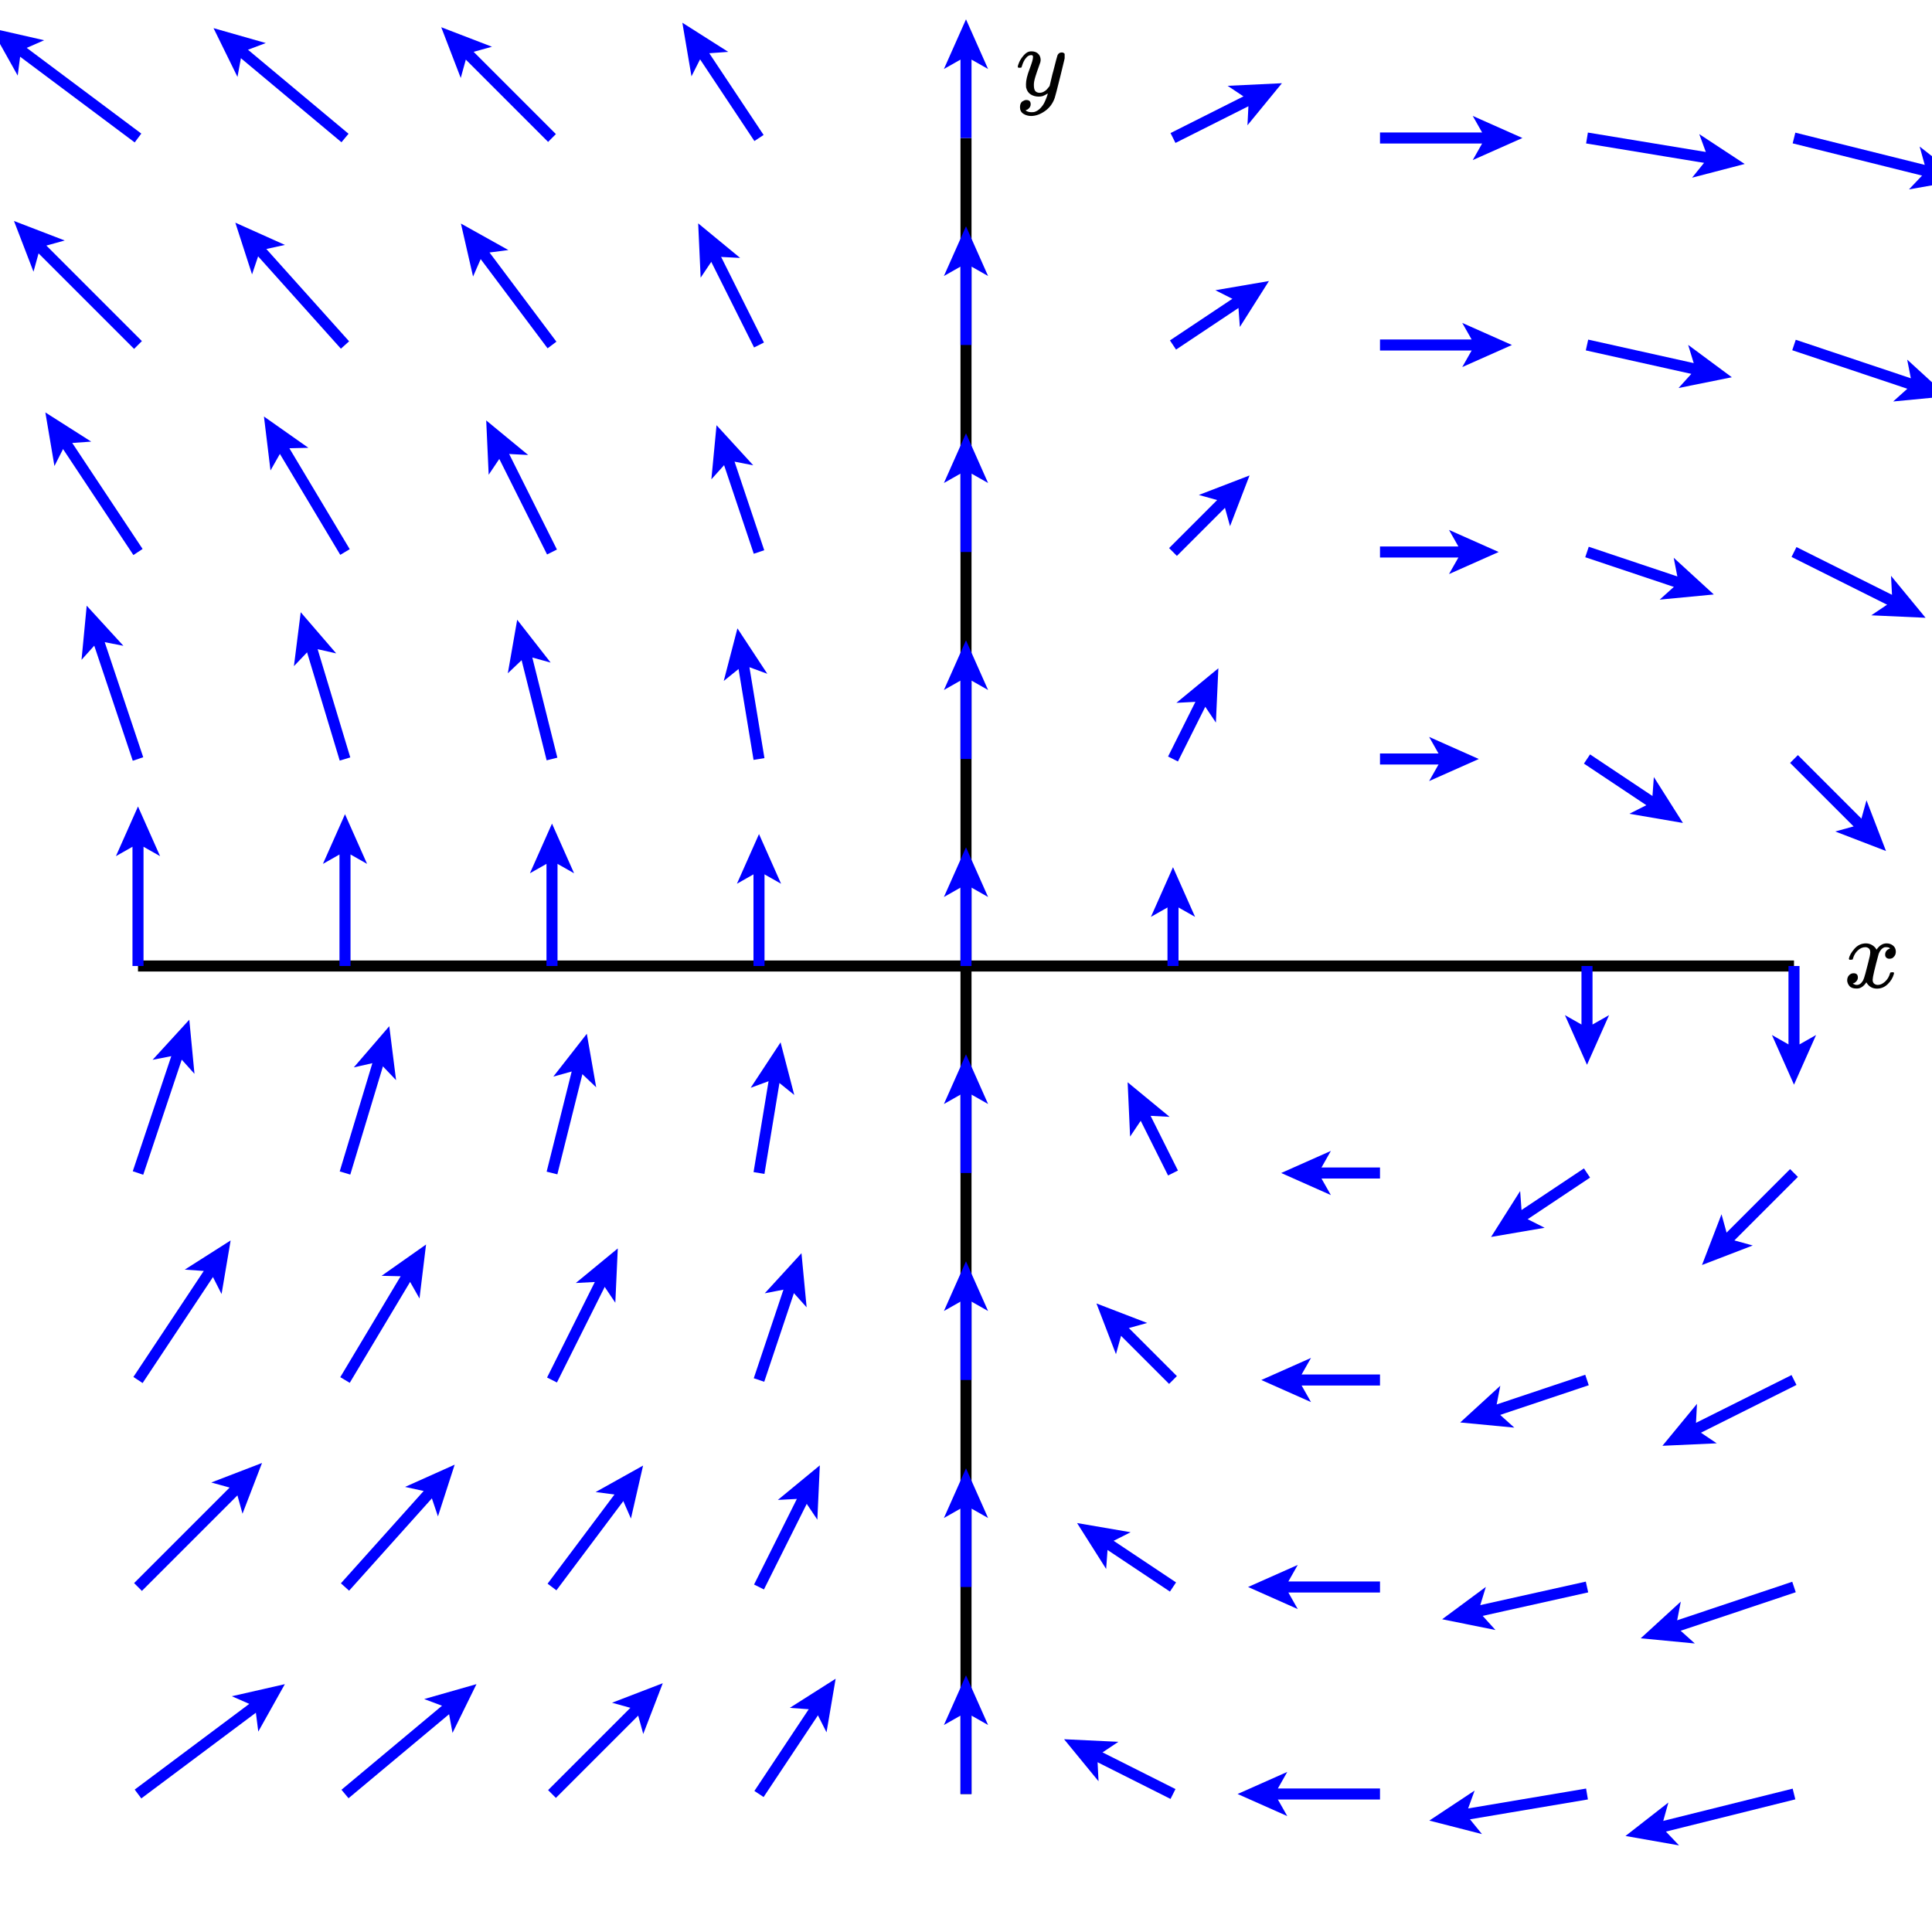 <svg xmlns="http://www.w3.org/2000/svg" id="diagram" width="350" height="350">
  <defs>
    <clipPath id="clipPath-0">
      <rect x="25.0" y="25.0" width="300.0" height="300.0"/>
    </clipPath>
    <clipPath id="clipPath-1">
      <rect x="25.0" y="25.0" width="300.0" height="300.0"/>
    </clipPath>
    <marker id="arrow-head-end-2_None_24_60-blue" markerWidth="9.0" markerHeight="8.0" markerUnits="userSpaceOnUse" orient="auto-start-reverse" refX="6.5" refY="4.0">
      <path d="M 9.0 4.0L 0.0 8.0L 1.7 5.0L 1.7 3.0L 0.0 0.0Z" fill="blue" stroke="none"/>
    </marker>
    <marker id="arrow-head-end-2_None_24_60-blue-outline" markerWidth="13.0" markerHeight="12.0" markerUnits="userSpaceOnUse" orient="auto-start-reverse" refX="8.5" refY="6.0">
      <path d="M 11.8 7.8 L 2.8 11.8 A 2 2 0 0 1 0.0 10.0 L 0.0 2.0 A 2 2 0 0 1 2.8 0.2 L 11.8 4.2 A 2 2 0 0 1 11.8 7.8 Z" fill="white" stroke="none"/>
    </marker>
  </defs>
  <g id="axes" stroke="black" stroke-width="2">
    <line id="line-0" x1="25.0" y1="175.0" x2="325.0" y2="175.0" stroke="black" stroke-width="2"/>
    <line id="line-1" x1="175.0" y1="325.0" x2="175.0" y2="25.0" stroke="black" stroke-width="2"/>
  </g>
  <g id="label-0" transform="translate(334.0,175.0) translate(0.0,-4.1)">
    <g id="g-1">
      <svg xmlns:xlink="http://www.w3.org/1999/xlink" style="vertical-align: -0.200px" width="10.352px" height="8.200px" role="img" focusable="false" viewBox="0 -442 572 453" x="0.0" y="0.0">
        <defs>
          <path id="MJX-2-TEX-I-1D465" d="M52 289Q59 331 106 386T222 442Q257 442 286 424T329 379Q371 442 430 442Q467 442 494 420T522 361Q522 332 508 314T481 292T458 288Q439 288 427 299T415 328Q415 374 465 391Q454 404 425 404Q412 404 406 402Q368 386 350 336Q290 115 290 78Q290 50 306 38T341 26Q378 26 414 59T463 140Q466 150 469 151T485 153H489Q504 153 504 145Q504 144 502 134Q486 77 440 33T333 -11Q263 -11 227 52Q186 -10 133 -10H127Q78 -10 57 16T35 71Q35 103 54 123T99 143Q142 143 142 101Q142 81 130 66T107 46T94 41L91 40Q91 39 97 36T113 29T132 26Q168 26 194 71Q203 87 217 139T245 247T261 313Q266 340 266 352Q266 380 251 392T217 404Q177 404 142 372T93 290Q91 281 88 280T72 278H58Q52 284 52 289Z"/>
        </defs>
        <g stroke="currentColor" fill="currentColor" stroke-width="0" transform="scale(1,-1)">
          <g data-mml-node="math">
            <g data-mml-node="mi" data-semantic-type="identifier" data-semantic-role="latinletter" data-semantic-font="italic" data-semantic-annotation="clearspeak:simple" data-semantic-id="0" data-semantic-speech="x">
              <use data-c="1D465" xlink:href="#MJX-2-TEX-I-1D465"/>
            </g>
          </g>
        </g>
      </svg>
    </g>
  </g>
  <g id="label-1" transform="translate(184.0,21.0) translate(0.0,-11.7)">
    <g id="g-2">
      <svg xmlns:xlink="http://www.w3.org/1999/xlink" style="vertical-align: -3.712px" width="8.872px" height="11.712px" role="img" focusable="false" viewBox="0 -442 490 647" x="0.0" y="0.0">
        <defs>
          <path id="MJX-3-TEX-I-1D466" d="M21 287Q21 301 36 335T84 406T158 442Q199 442 224 419T250 355Q248 336 247 334Q247 331 231 288T198 191T182 105Q182 62 196 45T238 27Q261 27 281 38T312 61T339 94Q339 95 344 114T358 173T377 247Q415 397 419 404Q432 431 462 431Q475 431 483 424T494 412T496 403Q496 390 447 193T391 -23Q363 -106 294 -155T156 -205Q111 -205 77 -183T43 -117Q43 -95 50 -80T69 -58T89 -48T106 -45Q150 -45 150 -87Q150 -107 138 -122T115 -142T102 -147L99 -148Q101 -153 118 -160T152 -167H160Q177 -167 186 -165Q219 -156 247 -127T290 -65T313 -9T321 21L315 17Q309 13 296 6T270 -6Q250 -11 231 -11Q185 -11 150 11T104 82Q103 89 103 113Q103 170 138 262T173 379Q173 380 173 381Q173 390 173 393T169 400T158 404H154Q131 404 112 385T82 344T65 302T57 280Q55 278 41 278H27Q21 284 21 287Z"/>
        </defs>
        <g stroke="currentColor" fill="currentColor" stroke-width="0" transform="scale(1,-1)">
          <g data-mml-node="math">
            <g data-mml-node="mi" data-semantic-type="identifier" data-semantic-role="latinletter" data-semantic-font="italic" data-semantic-annotation="clearspeak:simple" data-semantic-id="0" data-semantic-speech="y">
              <use data-c="1D466" xlink:href="#MJX-3-TEX-I-1D466"/>
            </g>
          </g>
        </g>
      </svg>
    </g>
  </g>
  <g id="g-0">
    <line id="line-2" x1="25.0" y1="325.0" x2="49.6" y2="306.6" stroke="blue" stroke-width="2" fill="none" marker-end="url(#arrow-head-end-2_None_24_60-blue)"/>
    <line id="line-3" x1="25.0" y1="287.5" x2="45.7" y2="266.8" stroke="blue" stroke-width="2" fill="none" marker-end="url(#arrow-head-end-2_None_24_60-blue)"/>
    <line id="line-4" x1="25.0" y1="250.0" x2="40.4" y2="226.8" stroke="blue" stroke-width="2" fill="none" marker-end="url(#arrow-head-end-2_None_24_60-blue)"/>
    <line id="line-5" x1="25.0" y1="212.5" x2="33.5" y2="187.1" stroke="blue" stroke-width="2" fill="none" marker-end="url(#arrow-head-end-2_None_24_60-blue)"/>
    <line id="line-6" x1="25.0" y1="175.0" x2="25.0" y2="148.6" stroke="blue" stroke-width="2" fill="none" marker-end="url(#arrow-head-end-2_None_24_60-blue)"/>
    <line id="line-7" x1="25.0" y1="137.5" x2="16.5" y2="112.1" stroke="blue" stroke-width="2" fill="none" marker-end="url(#arrow-head-end-2_None_24_60-blue)"/>
    <line id="line-8" x1="25.0" y1="100.0" x2="9.6" y2="76.8" stroke="blue" stroke-width="2" fill="none" marker-end="url(#arrow-head-end-2_None_24_60-blue)"/>
    <line id="line-9" x1="25.0" y1="62.5" x2="4.3" y2="41.8" stroke="blue" stroke-width="2" fill="none" marker-end="url(#arrow-head-end-2_None_24_60-blue)"/>
    <line id="line-10" x1="25.0" y1="25.0" x2="0.4" y2="6.6" stroke="blue" stroke-width="2" fill="none" marker-end="url(#arrow-head-end-2_None_24_60-blue)"/>
    <line id="line-11" x1="62.5" y1="325.0" x2="84.4" y2="306.7" stroke="blue" stroke-width="2" fill="none" marker-end="url(#arrow-head-end-2_None_24_60-blue)"/>
    <line id="line-12" x1="62.5" y1="287.5" x2="80.7" y2="267.2" stroke="blue" stroke-width="2" fill="none" marker-end="url(#arrow-head-end-2_None_24_60-blue)"/>
    <line id="line-13" x1="62.5" y1="250.0" x2="75.9" y2="227.6" stroke="blue" stroke-width="2" fill="none" marker-end="url(#arrow-head-end-2_None_24_60-blue)"/>
    <line id="line-14" x1="62.5" y1="212.5" x2="69.8" y2="188.3" stroke="blue" stroke-width="2" fill="none" marker-end="url(#arrow-head-end-2_None_24_60-blue)"/>
    <line id="line-15" x1="62.5" y1="175.0" x2="62.5" y2="150.0" stroke="blue" stroke-width="2" fill="none" marker-end="url(#arrow-head-end-2_None_24_60-blue)"/>
    <line id="line-16" x1="62.5" y1="137.5" x2="55.2" y2="113.3" stroke="blue" stroke-width="2" fill="none" marker-end="url(#arrow-head-end-2_None_24_60-blue)"/>
    <line id="line-17" x1="62.5" y1="100.0" x2="49.1" y2="77.6" stroke="blue" stroke-width="2" fill="none" marker-end="url(#arrow-head-end-2_None_24_60-blue)"/>
    <line id="line-18" x1="62.5" y1="62.5" x2="44.3" y2="42.2" stroke="blue" stroke-width="2" fill="none" marker-end="url(#arrow-head-end-2_None_24_60-blue)"/>
    <line id="line-19" x1="62.5" y1="25.0" x2="40.6" y2="6.7" stroke="blue" stroke-width="2" fill="none" marker-end="url(#arrow-head-end-2_None_24_60-blue)"/>
    <line id="line-20" x1="100.0" y1="325.0" x2="118.3" y2="306.7" stroke="blue" stroke-width="2" fill="none" marker-end="url(#arrow-head-end-2_None_24_60-blue)"/>
    <line id="line-21" x1="100.0" y1="287.5" x2="115.0" y2="267.5" stroke="blue" stroke-width="2" fill="none" marker-end="url(#arrow-head-end-2_None_24_60-blue)"/>
    <line id="line-22" x1="100.0" y1="250.0" x2="110.8" y2="228.4" stroke="blue" stroke-width="2" fill="none" marker-end="url(#arrow-head-end-2_None_24_60-blue)"/>
    <line id="line-23" x1="100.0" y1="212.5" x2="105.7" y2="189.7" stroke="blue" stroke-width="2" fill="none" marker-end="url(#arrow-head-end-2_None_24_60-blue)"/>
    <line id="line-24" x1="100.0" y1="175.0" x2="100.0" y2="151.7" stroke="blue" stroke-width="2" fill="none" marker-end="url(#arrow-head-end-2_None_24_60-blue)"/>
    <line id="line-25" x1="100.0" y1="137.5" x2="94.3" y2="114.7" stroke="blue" stroke-width="2" fill="none" marker-end="url(#arrow-head-end-2_None_24_60-blue)"/>
    <line id="line-26" x1="100.0" y1="100.0" x2="89.2" y2="78.4" stroke="blue" stroke-width="2" fill="none" marker-end="url(#arrow-head-end-2_None_24_60-blue)"/>
    <line id="line-27" x1="100.0" y1="62.5" x2="85.0" y2="42.5" stroke="blue" stroke-width="2" fill="none" marker-end="url(#arrow-head-end-2_None_24_60-blue)"/>
    <line id="line-28" x1="100.0" y1="25.0" x2="81.7" y2="6.7" stroke="blue" stroke-width="2" fill="none" marker-end="url(#arrow-head-end-2_None_24_60-blue)"/>
    <line id="line-29" x1="137.5" y1="325.0" x2="150.0" y2="306.2" stroke="blue" stroke-width="2" fill="none" marker-end="url(#arrow-head-end-2_None_24_60-blue)"/>
    <line id="line-30" x1="137.5" y1="287.5" x2="147.4" y2="267.7" stroke="blue" stroke-width="2" fill="none" marker-end="url(#arrow-head-end-2_None_24_60-blue)"/>
    <line id="line-31" x1="137.5" y1="250.0" x2="144.4" y2="229.4" stroke="blue" stroke-width="2" fill="none" marker-end="url(#arrow-head-end-2_None_24_60-blue)"/>
    <line id="line-32" x1="137.5" y1="212.5" x2="141.0" y2="191.3" stroke="blue" stroke-width="2" fill="none" marker-end="url(#arrow-head-end-2_None_24_60-blue)"/>
    <line id="line-33" x1="137.5" y1="175.0" x2="137.5" y2="153.6" stroke="blue" stroke-width="2" fill="none" marker-end="url(#arrow-head-end-2_None_24_60-blue)"/>
    <line id="line-34" x1="137.5" y1="137.5" x2="134.0" y2="116.3" stroke="blue" stroke-width="2" fill="none" marker-end="url(#arrow-head-end-2_None_24_60-blue)"/>
    <line id="line-35" x1="137.5" y1="100.0" x2="130.6" y2="79.4" stroke="blue" stroke-width="2" fill="none" marker-end="url(#arrow-head-end-2_None_24_60-blue)"/>
    <line id="line-36" x1="137.5" y1="62.5" x2="127.6" y2="42.7" stroke="blue" stroke-width="2" fill="none" marker-end="url(#arrow-head-end-2_None_24_60-blue)"/>
    <line id="line-37" x1="137.5" y1="25.0" x2="125.0" y2="6.2" stroke="blue" stroke-width="2" fill="none" marker-end="url(#arrow-head-end-2_None_24_60-blue)"/>
    <line id="line-38" x1="175.0" y1="325.0" x2="175.0" y2="306.0" stroke="blue" stroke-width="2" fill="none" marker-end="url(#arrow-head-end-2_None_24_60-blue)"/>
    <line id="line-39" x1="175.0" y1="287.5" x2="175.0" y2="268.5" stroke="blue" stroke-width="2" fill="none" marker-end="url(#arrow-head-end-2_None_24_60-blue)"/>
    <line id="line-40" x1="175.0" y1="250.0" x2="175.0" y2="231.0" stroke="blue" stroke-width="2" fill="none" marker-end="url(#arrow-head-end-2_None_24_60-blue)"/>
    <line id="line-41" x1="175.0" y1="212.5" x2="175.0" y2="193.5" stroke="blue" stroke-width="2" fill="none" marker-end="url(#arrow-head-end-2_None_24_60-blue)"/>
    <line id="line-42" x1="175.0" y1="175.0" x2="175.0" y2="156.0" stroke="blue" stroke-width="2" fill="none" marker-end="url(#arrow-head-end-2_None_24_60-blue)"/>
    <line id="line-43" x1="175.0" y1="137.5" x2="175.0" y2="118.5" stroke="blue" stroke-width="2" fill="none" marker-end="url(#arrow-head-end-2_None_24_60-blue)"/>
    <line id="line-44" x1="175.0" y1="100.0" x2="175.0" y2="81.0" stroke="blue" stroke-width="2" fill="none" marker-end="url(#arrow-head-end-2_None_24_60-blue)"/>
    <line id="line-45" x1="175.0" y1="62.5" x2="175.0" y2="43.5" stroke="blue" stroke-width="2" fill="none" marker-end="url(#arrow-head-end-2_None_24_60-blue)"/>
    <line id="line-46" x1="175.0" y1="25.0" x2="175.0" y2="6.0" stroke="blue" stroke-width="2" fill="none" marker-end="url(#arrow-head-end-2_None_24_60-blue)"/>
    <line id="line-47" x1="212.5" y1="325.0" x2="195.0" y2="316.2" stroke="blue" stroke-width="2" fill="none" marker-end="url(#arrow-head-end-2_None_24_60-blue)"/>
    <line id="line-48" x1="212.5" y1="287.5" x2="197.2" y2="277.3" stroke="blue" stroke-width="2" fill="none" marker-end="url(#arrow-head-end-2_None_24_60-blue)"/>
    <line id="line-49" x1="212.5" y1="250.0" x2="200.4" y2="237.9" stroke="blue" stroke-width="2" fill="none" marker-end="url(#arrow-head-end-2_None_24_60-blue)"/>
    <line id="line-50" x1="212.5" y1="212.5" x2="205.4" y2="198.3" stroke="blue" stroke-width="2" fill="none" marker-end="url(#arrow-head-end-2_None_24_60-blue)"/>
    <line id="line-51" x1="212.5" y1="175.0" x2="212.5" y2="159.6" stroke="blue" stroke-width="2" fill="none" marker-end="url(#arrow-head-end-2_None_24_60-blue)"/>
    <line id="line-52" x1="212.5" y1="137.5" x2="219.6" y2="123.3" stroke="blue" stroke-width="2" fill="none" marker-end="url(#arrow-head-end-2_None_24_60-blue)"/>
    <line id="line-53" x1="212.5" y1="100.0" x2="224.6" y2="87.9" stroke="blue" stroke-width="2" fill="none" marker-end="url(#arrow-head-end-2_None_24_60-blue)"/>
    <line id="line-54" x1="212.5" y1="62.5" x2="227.8" y2="52.3" stroke="blue" stroke-width="2" fill="none" marker-end="url(#arrow-head-end-2_None_24_60-blue)"/>
    <line id="line-55" x1="212.5" y1="25.0" x2="230.0" y2="16.2" stroke="blue" stroke-width="2" fill="none" marker-end="url(#arrow-head-end-2_None_24_60-blue)"/>
    <line id="line-56" x1="250.0" y1="325.0" x2="226.7" y2="325.0" stroke="blue" stroke-width="2" fill="none" marker-end="url(#arrow-head-end-2_None_24_60-blue)"/>
    <line id="line-57" x1="250.0" y1="287.5" x2="228.6" y2="287.5" stroke="blue" stroke-width="2" fill="none" marker-end="url(#arrow-head-end-2_None_24_60-blue)"/>
    <line id="line-58" x1="250.0" y1="250.0" x2="231.0" y2="250.0" stroke="blue" stroke-width="2" fill="none" marker-end="url(#arrow-head-end-2_None_24_60-blue)"/>
    <line id="line-59" x1="250.0" y1="212.5" x2="234.6" y2="212.5" stroke="blue" stroke-width="2" fill="none" marker-end="url(#arrow-head-end-2_None_24_60-blue)"/>
    <line id="line-60" x1="250.0" y1="137.5" x2="265.4" y2="137.5" stroke="blue" stroke-width="2" fill="none" marker-end="url(#arrow-head-end-2_None_24_60-blue)"/>
    <line id="line-61" x1="250.0" y1="100.0" x2="269.0" y2="100.0" stroke="blue" stroke-width="2" fill="none" marker-end="url(#arrow-head-end-2_None_24_60-blue)"/>
    <line id="line-62" x1="250.0" y1="62.5" x2="271.4" y2="62.5" stroke="blue" stroke-width="2" fill="none" marker-end="url(#arrow-head-end-2_None_24_60-blue)"/>
    <line id="line-63" x1="250.0" y1="25.0" x2="273.3" y2="25.0" stroke="blue" stroke-width="2" fill="none" marker-end="url(#arrow-head-end-2_None_24_60-blue)"/>
    <line id="line-64" x1="287.5" y1="325.0" x2="261.4" y2="329.4" stroke="blue" stroke-width="2" fill="none" marker-end="url(#arrow-head-end-2_None_24_60-blue)"/>
    <line id="line-65" x1="287.5" y1="287.5" x2="263.7" y2="292.8" stroke="blue" stroke-width="2" fill="none" marker-end="url(#arrow-head-end-2_None_24_60-blue)"/>
    <line id="line-66" x1="287.5" y1="250.0" x2="266.9" y2="256.9" stroke="blue" stroke-width="2" fill="none" marker-end="url(#arrow-head-end-2_None_24_60-blue)"/>
    <line id="line-67" x1="287.5" y1="212.5" x2="272.2" y2="222.7" stroke="blue" stroke-width="2" fill="none" marker-end="url(#arrow-head-end-2_None_24_60-blue)"/>
    <line id="line-68" x1="287.5" y1="175.0" x2="287.5" y2="190.4" stroke="blue" stroke-width="2" fill="none" marker-end="url(#arrow-head-end-2_None_24_60-blue)"/>
    <line id="line-69" x1="287.5" y1="137.5" x2="302.8" y2="147.7" stroke="blue" stroke-width="2" fill="none" marker-end="url(#arrow-head-end-2_None_24_60-blue)"/>
    <line id="line-70" x1="287.5" y1="100.0" x2="308.1" y2="106.9" stroke="blue" stroke-width="2" fill="none" marker-end="url(#arrow-head-end-2_None_24_60-blue)"/>
    <line id="line-71" x1="287.5" y1="62.5" x2="311.3" y2="67.8" stroke="blue" stroke-width="2" fill="none" marker-end="url(#arrow-head-end-2_None_24_60-blue)"/>
    <line id="line-72" x1="287.5" y1="25.0" x2="313.6" y2="29.3" stroke="blue" stroke-width="2" fill="none" marker-end="url(#arrow-head-end-2_None_24_60-blue)"/>
    <line id="line-73" x1="325.0" y1="325.0" x2="296.9" y2="332.0" stroke="blue" stroke-width="2" fill="none" marker-end="url(#arrow-head-end-2_None_24_60-blue)"/>
    <line id="line-74" x1="325.0" y1="287.5" x2="299.6" y2="296.0" stroke="blue" stroke-width="2" fill="none" marker-end="url(#arrow-head-end-2_None_24_60-blue)"/>
    <line id="line-75" x1="325.0" y1="250.0" x2="303.4" y2="260.8" stroke="blue" stroke-width="2" fill="none" marker-end="url(#arrow-head-end-2_None_24_60-blue)"/>
    <line id="line-76" x1="325.0" y1="212.5" x2="310.1" y2="227.4" stroke="blue" stroke-width="2" fill="none" marker-end="url(#arrow-head-end-2_None_24_60-blue)"/>
    <line id="line-77" x1="325.0" y1="175.0" x2="325.0" y2="194.0" stroke="blue" stroke-width="2" fill="none" marker-end="url(#arrow-head-end-2_None_24_60-blue)"/>
    <line id="line-78" x1="325.0" y1="137.5" x2="339.9" y2="152.4" stroke="blue" stroke-width="2" fill="none" marker-end="url(#arrow-head-end-2_None_24_60-blue)"/>
    <line id="line-79" x1="325.0" y1="100.0" x2="346.6" y2="110.8" stroke="blue" stroke-width="2" fill="none" marker-end="url(#arrow-head-end-2_None_24_60-blue)"/>
    <line id="line-80" x1="325.0" y1="62.5" x2="350.4" y2="71.0" stroke="blue" stroke-width="2" fill="none" marker-end="url(#arrow-head-end-2_None_24_60-blue)"/>
    <line id="line-81" x1="325.0" y1="25.0" x2="353.1" y2="32.0" stroke="blue" stroke-width="2" fill="none" marker-end="url(#arrow-head-end-2_None_24_60-blue)"/>
  </g>
</svg>
